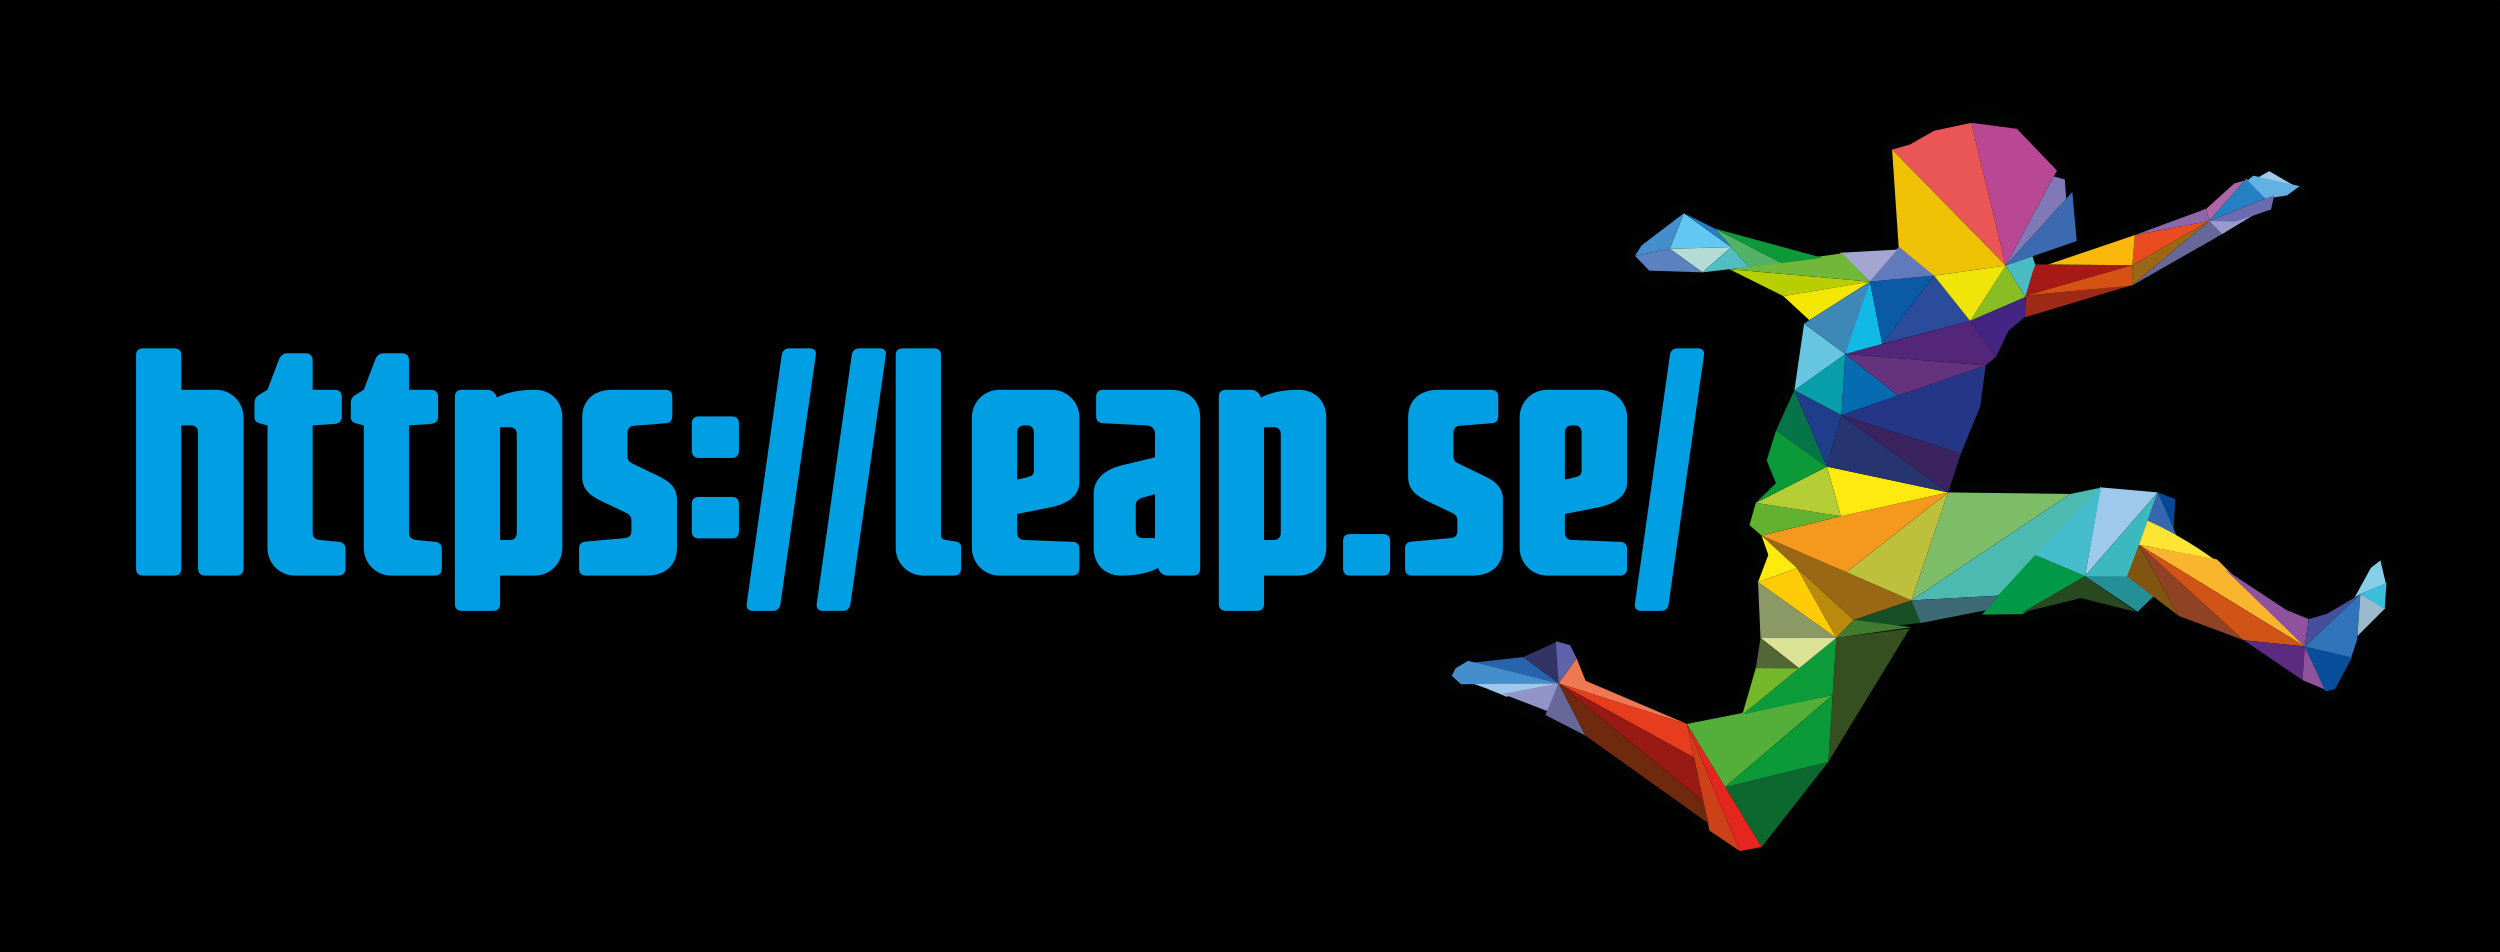 <?xml version="1.0" encoding="UTF-8" standalone="no"?>
<!-- Created with Inkscape (http://www.inkscape.org/) -->

<svg
   xmlns:dc="http://purl.org/dc/elements/1.1/"
   xmlns:cc="http://creativecommons.org/ns#"
   xmlns:rdf="http://www.w3.org/1999/02/22-rdf-syntax-ns#"
   xmlns:svg="http://www.w3.org/2000/svg"
   xmlns="http://www.w3.org/2000/svg"
   xmlns:inkscape="http://www.inkscape.org/namespaces/inkscape"
   version="1.1"
   width="297.64"
   height="113.39"
   viewBox="0 0 297.64 113.39"
   id="Capa_1"
   xml:space="preserve"><defs
     id="defs168" /><rect
     width="297.638"
     height="113.387"
     x="0.001"
     y="0.001"
     id="rect3" /><g
     id="g5"><g
       transform="translate(20,20)"
       id="layer4_11_"><g
         id="path4046_11_"><path
           d="m 188.172,82.641 c -0.393,0 -0.824,-0.055 -1.311,-0.172 -0.926,-0.219 -1.623,-0.588 -2.561,-1.365 -0.357,-0.295 -0.855,-0.693 -1.094,-0.879 -0.459,-0.355 -1.17,-1.24 -1.479,-1.658 -0.701,-0.951 -1.203,-1.363 -2.432,-2.004 -0.305,-0.156 -0.77,-0.441 -1.098,-0.811 -0.471,-0.09 -0.883,-0.34 -1.061,-0.461 -0.211,-0.145 -0.363,-0.232 -0.4,-0.252 0.01,0.006 0.074,0.035 0.172,0.061 -0.402,-0.125 -1.227,-0.658 -4.043,-2.924 -0.691,-0.555 -1.475,-1.184 -1.744,-1.393 -0.262,-0.207 -0.646,-0.523 -0.84,-0.703 -0.32,-0.303 -2.758,-1.951 -3.717,-2.463 -0.438,-0.229 -0.967,-0.559 -1.305,-0.92 -0.326,-0.061 -0.65,-0.186 -0.867,-0.299 -0.102,-0.051 -0.561,-0.215 -1.035,-0.336 -0.623,-0.16 -1.762,-0.613 -2.498,-0.959 -0.771,-0.361 -1.988,-0.936 -2.701,-1.271 -0.721,-0.34 -1.344,-0.574 -1.498,-0.613 -0.365,-0.072 -0.863,-0.24 -1.186,-0.402 0,0 -0.045,-0.021 -0.186,-0.021 -0.088,0 -0.195,0.01 -0.318,0.023 -0.234,0.029 -0.43,0.051 -0.621,0.051 -0.809,0 -1.25,-0.404 -1.717,-0.84 -0.461,-0.422 -1.006,-1.068 -1.006,-1.734 0,-0.711 0.617,-1.385 0.879,-1.643 0.537,-0.52 1.014,-0.82 1.855,-0.82 0.047,0 0.094,0 0.145,0.002 h 0.051 c 0.072,0 0.139,-0.004 0.188,-0.01 0.293,-0.166 0.625,-0.242 0.932,-0.205 0.215,-0.002 0.801,-0.029 1.545,-0.084 0.893,-0.061 2.078,-0.143 2.641,-0.174 0.643,-0.041 0.791,-0.068 2.197,-0.805 0.838,-0.441 2.102,-1.016 2.895,-1.18 0.385,-0.078 0.705,-0.139 1.018,-0.139 0.521,0 0.881,0.17 1.232,0.359 1.021,0.551 1.289,1.309 1.848,3.119 0.191,0.631 0.354,1.078 0.521,1.445 0.391,0.295 1.709,1.008 2.648,1.311 0.984,0.312 3.363,1.246 4.314,1.689 0.111,0.049 0.719,0.283 1.451,0.549 0.715,0.258 1.768,0.684 2.342,0.949 l 0.676,0.307 1.311,-0.199 c 0.875,-0.135 2,-0.336 2.459,-0.439 0.502,-0.113 1.221,-0.244 1.68,-0.305 l 0.152,-0.691 c 0.215,-0.959 0.91,-3.461 1.439,-4.432 0.029,-0.178 0.068,-0.578 0.07,-1.082 0.014,-1.322 0.16,-1.85 0.334,-2.145 0.037,-0.16 0.094,-0.512 0.121,-0.951 0.045,-0.762 0.135,-1.24 0.229,-1.551 -0.109,-0.305 -0.17,-0.613 -0.197,-0.777 -0.053,-0.322 -0.162,-0.984 -0.244,-1.471 -0.342,-2.059 -0.436,-2.613 0.211,-3.484 0.041,-0.057 0.076,-0.119 0.096,-0.164 0.039,-0.32 0.168,-0.666 0.295,-0.916 -0.562,-0.545 -0.596,-1.1 -0.527,-1.781 -0.543,-0.189 -1.047,-0.42 -1.367,-0.895 -0.447,-0.67 -0.262,-1.426 -0.16,-1.828 0.105,-0.43 0.342,-1.084 0.586,-1.502 0.062,-0.105 0.111,-0.209 0.137,-0.27 0.07,-0.564 0.473,-1.039 0.957,-1.346 0.102,-0.502 0.508,-0.856 0.928,-1.223 l 0.111,-0.095 -0.057,-0.181 c -0.217,-0.717 -0.346,-1.169 -0.387,-1.514 -0.018,-0.158 -0.018,-0.303 -0.004,-0.432 -0.385,-0.706 -0.062,-1.558 0.217,-2.146 0.193,-0.405 0.348,-0.822 0.373,-0.92 l 0.023,-0.106 0.451,-1.056 c 0.004,-0.362 0.092,-0.802 0.234,-1.347 0.301,-1.164 0.557,-1.579 0.699,-1.753 0.102,-0.643 0.645,-1.248 1.219,-1.63 -0.049,-0.433 -0.049,-1.116 0.08,-2.245 0.141,-1.274 0.381,-2.555 0.641,-3.419 0.217,-0.715 0.348,-1.234 0.381,-1.389 0.02,-0.3 0.098,-0.751 0.117,-0.864 0.018,-0.289 -0.174,-1.095 -0.348,-1.548 -0.809,-0.216 -1.973,-0.78 -2.303,-0.989 -0.225,-0.142 -0.885,-0.507 -1.473,-0.801 -0.551,-0.277 -1.355,-0.726 -1.752,-0.998 -0.984,-0.675 -1.688,-0.907 -2.793,-0.922 -0.055,-0.002 -0.109,-0.002 -0.162,-0.002 -0.598,0 -0.861,0.051 -0.934,0.066 -0.76,0.388 -2.105,0.703 -3.047,0.703 -0.605,0 -1.512,-0.222 -2.1,-0.441 -0.252,-0.098 -0.441,-0.162 -0.578,-0.202 -0.348,0.464 -0.871,0.751 -1.424,0.751 -0.283,0 -0.557,-0.077 -0.795,-0.226 -0.283,-0.173 -0.537,-0.505 -0.758,-0.981 -0.883,-0.263 -1.691,-1.238 -1.691,-2.168 0,-0.96 0.959,-2.744 2.049,-2.973 0.168,-0.033 0.418,-0.089 0.598,-0.127 0.242,-0.15 0.906,-0.746 1.496,-1.518 0.6,-0.788 1.553,-1.83 2.885,-1.83 0.557,0 1.115,0.183 1.66,0.557 0.172,0.116 0.305,0.199 0.379,0.239 0.225,0.09 0.52,0.27 1.064,0.628 0.311,0.207 1.295,0.631 2.398,0.986 1.898,0.612 2.191,0.685 3.963,0.98 1.816,0.306 3.398,0.781 4.582,1.377 l 0.547,0.272 0.414,-0.164 c 0.977,-0.389 2.09,-0.617 3.219,-0.654 0.035,-0.001 0.07,-0.004 0.109,-0.004 0.018,0 1.951,0.097 2.906,0.586 0.119,0.02 0.387,0.046 0.734,0.046 0.166,0 0.342,0 0.475,-0.004 0.016,-0.022 0.033,-0.047 0.047,-0.064 0.148,-0.202 0.457,-0.617 0.561,-0.743 0.092,-0.112 0.266,-0.273 0.529,-0.37 -0.107,-0.356 -0.16,-1.014 -0.174,-2.471 -0.006,-1.061 -0.057,-1.914 -0.088,-2.125 -0.201,-0.8 0.225,-1.954 0.609,-2.459 0.018,-0.025 0.041,-0.051 0.057,-0.073 -0.258,-0.583 -0.494,-1.181 -0.164,-1.772 -0.354,-0.326 -0.461,-0.761 -0.424,-1.108 0.039,-0.392 0.27,-0.82 0.764,-1.083 0.035,-0.142 0.088,-0.26 0.148,-0.358 0.236,-0.39 0.656,-0.622 1.129,-0.622 0.258,0 0.525,0.064 0.84,0.21 0.105,0.045 0.186,0.058 0.234,0.058 0.031,0 0.094,-0.007 0.131,-0.035 0.225,-0.178 0.414,-0.295 0.58,-0.376 0.395,-0.691 1.195,-1.407 2.07,-1.407 0.135,0 0.262,0.016 0.387,0.048 0.025,-0.013 0.051,-0.028 0.078,-0.044 0.619,-0.362 1.16,-0.52 1.623,-0.469 0.428,-0.295 0.895,-0.573 1.469,-0.573 0.26,0 0.492,0.06 0.705,0.147 0.705,-0.566 2.045,-0.87 2.652,-0.87 0.322,0 0.594,0.061 0.826,0.187 0.271,0.144 0.467,0.319 0.6,0.504 l 0.182,-0.142 1.648,0.869 c 0.199,-0.138 0.465,-0.264 0.799,-0.264 0.246,0 1.068,0.087 1.326,1.199 0.059,0.255 0.102,0.59 0.162,1.113 l 0.004,0.067 c 1.02,0.258 1.416,0.839 1.564,1.298 0.406,0.215 0.617,0.483 0.723,0.729 0.039,-0.003 0.076,-0.003 0.111,-0.003 0.273,0 0.547,0.073 0.834,0.228 0.605,0.323 0.816,0.776 0.883,1.098 0.033,0.163 0.037,0.319 0.021,0.467 0.285,0.258 0.525,0.706 0.635,1.46 0.016,0.106 0.035,0.232 0.047,0.37 0.098,0.061 0.193,0.136 0.293,0.234 0.719,0.723 0.574,2.304 0.27,3.184 0.434,0.438 0.693,0.924 0.631,1.718 -0.021,0.253 -0.051,0.715 -0.061,1.004 -0.018,0.532 -0.166,0.987 -0.42,1.35 0.471,-0.204 0.891,-0.423 1.221,-0.641 1.041,-0.695 3.195,-1.364 4.785,-1.668 1.258,-0.24 4.996,-1.513 6.666,-2.27 0.332,-0.15 0.926,-0.413 1.32,-0.58 0.33,-0.138 1.02,-0.729 2.051,-1.753 1.52,-1.506 2.125,-2.038 2.936,-2.045 0.09,-0.005 0.396,-0.069 0.656,-0.159 0.242,-0.089 0.764,-0.265 1.053,-0.329 0.053,-0.02 0.172,-0.075 0.246,-0.123 0.293,-0.191 0.811,-0.418 1.299,-0.418 0.771,0 1.797,0.579 2.295,0.999 0.102,0.07 0.449,0.254 0.842,0.41 1.34,0.53 1.529,1.012 1.605,1.219 0.18,0.468 0.084,1.004 -0.266,1.514 -0.148,0.219 -0.521,0.679 -1.074,0.824 -0.154,0.14 -0.531,0.463 -1.129,0.463 -0.236,0 -0.459,-0.051 -0.67,-0.116 -0.131,1.104 -0.986,1.92 -2.252,2.115 -0.275,0.042 -0.742,0.117 -1.039,0.163 -0.078,0.012 -0.199,0.11 -0.361,0.289 -0.506,0.566 -2.389,1.944 -3.414,2 -0.012,10e-4 -0.025,0.009 -0.031,0.012 -1.143,0.573 -1.633,0.861 -2.609,1.543 -3.041,2.125 -4.455,2.95 -7.547,4.427 -3.475,1.659 -4.029,1.881 -5.906,2.051 -0.479,0.044 -1.734,0.275 -2.84,0.554 l -1.809,0.455 -2.148,1.111 c -0.184,0.132 -0.354,0.254 -0.514,0.366 -1.23,0.882 -1.457,1.078 -1.551,1.585 l -0.037,0.189 -0.092,0.168 c -0.623,1.116 -1.07,2.054 -1.375,3.271 -0.092,0.373 -0.268,0.81 -0.438,1.237 -0.117,0.292 -0.295,0.733 -0.322,0.891 -0.043,0.511 -0.178,1.257 -0.379,1.701 -0.098,0.219 -0.184,0.442 -0.256,0.674 l -0.012,0.035 c -0.168,0.473 -0.303,0.736 -0.41,0.949 -0.057,0.104 -0.098,0.189 -0.145,0.29 -0.039,0.099 -0.078,0.22 -0.119,0.341 -0.055,0.166 -0.107,0.33 -0.184,0.48 -0.148,0.291 -0.324,0.717 -0.85,2.066 -0.277,0.717 -0.748,1.693 -1.074,2.218 -0.221,0.363 -0.391,0.721 -0.436,0.841 -0.062,0.307 -0.211,0.743 -0.328,1.031 -0.021,0.058 -0.049,0.146 -0.082,0.252 l 1.164,-0.044 c 1.434,-0.054 3.383,-0.16 4.35,-0.239 0.889,-0.07 2.822,-0.126 4.594,-0.126 0.203,0 0.406,0.003 0.602,0.003 0.596,0.005 1.084,0.008 1.496,0.008 1.613,0 1.713,-0.045 2.15,-0.232 0.504,-0.217 1.074,-0.419 1.834,-0.419 0.545,0 1.127,0.104 1.832,0.252 0.674,0.143 1.785,0.212 3.494,0.218 2.875,0.01 3.836,0.072 4.885,1.317 0.73,0.869 1.146,3.176 0.771,4.258 -0.016,0.037 -0.027,0.076 -0.039,0.105 0.021,0.016 0.047,0.023 0.07,0.037 1.27,0.682 4.371,2.773 5.727,3.861 0.688,0.551 1.354,1.07 1.537,1.207 0.23,0.168 0.793,0.596 1.262,0.955 1.969,1.514 4.904,3.297 5.561,3.518 0.178,0.061 0.504,0.172 0.588,0.178 0.049,-0.006 0.27,-0.074 0.375,-0.107 0.906,-0.291 1.535,-0.602 2.697,-1.338 1.492,-0.947 1.498,-0.98 1.625,-1.5 0.205,-0.854 0.5,-1.379 1.135,-2.008 0.188,-0.182 0.334,-0.365 0.393,-0.457 0.197,-0.602 0.742,-1.035 0.861,-1.123 0.316,-0.234 0.674,-0.453 1.166,-0.453 0.336,0 0.605,0.104 0.803,0.197 0.705,0.32 1.059,0.875 1.074,1.697 0.002,0.141 0.035,0.328 0.051,0.391 0.182,0.479 0.137,1.053 0.037,1.416 -0.004,0.055 0.002,0.219 0.078,0.467 0.127,0.414 0.266,1.045 0.266,1.443 0.004,1.166 -0.779,2.434 -2.268,3.66 -0.58,0.484 -1.037,0.938 -1.146,1.07 -0.16,0.25 -0.396,0.564 -0.566,0.758 -0.16,0.254 -0.436,1.119 -0.447,1.395 -0.006,1.721 -1.484,4.506 -3.045,5.098 -0.395,0.152 -0.775,0.223 -1.168,0.223 -1.264,0 -2.443,-0.768 -3.939,-2.006 -0.748,-0.621 -2.127,-1.637 -3.01,-2.221 -1.867,-1.234 -6.027,-3.303 -7.945,-3.951 -1.881,-0.641 -3.18,-1.262 -4.795,-2.289 -0.242,-0.156 -0.459,-0.283 -0.637,-0.385 -0.068,0.068 -0.143,0.145 -0.225,0.234 -0.584,0.637 -1.047,1.141 -1.854,1.141 -0.186,0 -0.354,-0.029 -0.49,-0.059 -0.357,-0.07 -0.801,-0.25 -1.143,-0.453 -0.242,0.037 -0.48,0.037 -0.68,0.037 -0.061,0 -1.479,0 -2.186,-0.277 -0.127,-0.051 -0.674,-0.211 -1.242,-0.355 -0.254,-0.061 -0.568,-0.137 -0.734,-0.137 -0.041,0 -0.086,0.004 -0.193,0.035 -0.414,0.125 -1.094,0.217 -1.607,0.219 -0.264,0 -0.758,0.084 -0.996,0.168 -0.389,0.135 -0.959,0.297 -1.305,0.344 -0.146,0.018 -0.676,0.121 -1.209,0.25 -0.732,0.172 -2.252,0.277 -5.076,0.34 -4.826,0.111 -6.947,0.246 -7.818,0.492 -1.229,0.348 -1.242,0.373 -1.398,0.689 -0.246,0.477 -0.85,1.398 -1.291,2.01 -0.424,0.592 -1.295,2.133 -1.898,3.369 -0.586,1.197 -1.428,2.791 -1.824,3.387 -0.566,0.852 -2.551,4.057 -2.869,4.633 -0.377,0.688 -2.988,4.289 -3.959,5.5 -0.512,0.637 -1.143,1.424 -1.396,1.748 -0.279,0.348 -0.873,1.033 -1.361,1.557 -0.449,0.488 -0.957,1.125 -1.129,1.391 -0.184,0.283 -0.52,0.775 -0.688,0.979 -0.064,0.08 -0.363,0.488 -0.678,0.951 -0.537,0.778 -1.443,1.815 -3.101,1.815 z m -8.162,-8.416 c 0.08,0.064 0.217,0.164 0.379,0.246 1.535,0.801 2.322,1.457 3.236,2.693 0.443,0.598 0.904,1.094 1.023,1.191 0.258,0.201 0.775,0.619 1.154,0.932 0.734,0.605 1.104,0.77 1.602,0.885 0.309,0.074 0.557,0.109 0.768,0.109 0.346,0 0.65,-0.059 1.156,-0.797 0.236,-0.342 0.646,-0.922 0.809,-1.119 0.053,-0.062 0.281,-0.381 0.529,-0.758 0.295,-0.457 0.93,-1.227 1.371,-1.701 0.434,-0.475 1.006,-1.125 1.246,-1.43 0.26,-0.322 0.891,-1.113 1.406,-1.752 0.975,-1.219 3.471,-4.689 3.73,-5.16 0.352,-0.639 2.352,-3.871 2.971,-4.803 0.258,-0.387 1.008,-1.764 1.67,-3.117 0.672,-1.379 1.598,-3.01 2.104,-3.713 0.467,-0.646 0.955,-1.418 1.1,-1.705 0.588,-1.146 1.25,-1.426 2.859,-1.883 1.125,-0.318 3.17,-0.461 8.406,-0.582 2.512,-0.059 4.055,-0.148 4.586,-0.275 0.477,-0.113 1.145,-0.258 1.447,-0.297 0.104,-0.014 0.494,-0.109 0.834,-0.229 0.484,-0.172 1.244,-0.299 1.768,-0.301 0.307,-0.002 0.764,-0.064 0.936,-0.117 0.729,-0.221 1.324,-0.145 2.182,0.074 0.527,0.131 1.213,0.322 1.514,0.438 0.162,0.049 0.771,0.121 1.34,0.121 0.104,0 0.176,-0.002 0.232,-0.004 0.162,-0.076 0.346,-0.115 0.535,-0.115 0.438,0 0.836,0.217 1.09,0.396 0.055,0.037 0.17,0.096 0.275,0.137 0.107,-0.113 0.232,-0.25 0.291,-0.316 1.023,-1.115 1.445,-1.207 1.822,-1.207 0.25,0 0.539,0 2.051,0.963 1.457,0.93 2.578,1.463 4.285,2.041 2.096,0.711 6.457,2.881 8.486,4.223 0.957,0.629 2.398,1.693 3.213,2.369 1.223,1.014 1.977,1.465 2.436,1.465 0.102,0 0.205,-0.02 0.328,-0.068 0.471,-0.223 1.523,-1.967 1.527,-2.904 0.004,-0.771 0.512,-2.363 1.029,-2.936 0.078,-0.09 0.262,-0.33 0.371,-0.498 0.34,-0.533 1.484,-1.488 1.615,-1.598 1.115,-0.922 1.41,-1.598 1.41,-1.828 -0.006,-0.09 -0.066,-0.449 -0.164,-0.768 -0.125,-0.422 -0.246,-1.016 -0.143,-1.578 -0.135,0.156 -0.271,0.305 -0.402,0.432 -0.322,0.32 -0.402,0.459 -0.504,0.881 -0.338,1.418 -0.906,1.834 -2.652,2.941 -1.324,0.844 -2.145,1.246 -3.246,1.596 -0.418,0.133 -0.721,0.219 -1.096,0.219 -0.445,0 -0.836,-0.131 -1.334,-0.301 -1.121,-0.377 -4.424,-2.484 -6.248,-3.885 -0.445,-0.344 -1,-0.764 -1.217,-0.92 -0.268,-0.195 -1.035,-0.801 -1.621,-1.271 -1.225,-0.984 -4.23,-3.01 -5.363,-3.617 -1.326,-0.713 -1.652,-1.551 -1.15,-2.996 0.094,-0.385 -0.129,-1.645 -0.35,-1.979 -0.311,-0.369 -0.414,-0.459 -3.084,-0.469 -1.9,-0.004 -3.125,-0.086 -3.971,-0.268 -0.664,-0.143 -1.051,-0.199 -1.344,-0.199 -0.285,0 -0.506,0.053 -0.902,0.229 -0.846,0.361 -1.277,0.42 -3.082,0.42 -0.414,0 -0.912,-0.002 -1.516,-0.006 -1.809,-0.014 -4.064,0.041 -4.984,0.115 -0.992,0.082 -2.992,0.193 -4.451,0.248 l -4.043,0.152 0.305,-2.119 c 0.062,-0.418 0.215,-1.084 0.383,-1.494 0.096,-0.234 0.182,-0.529 0.197,-0.609 0.1,-0.538 0.633,-1.433 0.74,-1.604 0.25,-0.404 0.662,-1.266 0.887,-1.841 0.561,-1.441 0.744,-1.88 0.934,-2.259 0.018,-0.046 0.035,-0.104 0.053,-0.166 0.053,-0.148 0.111,-0.338 0.191,-0.525 0.08,-0.187 0.15,-0.326 0.217,-0.451 0.088,-0.176 0.168,-0.329 0.277,-0.641 0.102,-0.31 0.219,-0.613 0.35,-0.907 0.039,-0.104 0.146,-0.532 0.176,-0.934 0.035,-0.441 0.244,-0.964 0.486,-1.567 0.133,-0.333 0.285,-0.713 0.338,-0.931 0.352,-1.404 0.861,-2.501 1.514,-3.69 0.316,-1.342 1.18,-1.96 2.457,-2.868 0.18,-0.128 0.369,-0.267 0.574,-0.413 l 0.074,-0.052 2.545,-1.317 2.072,-0.521 c 1.139,-0.285 2.547,-0.558 3.207,-0.618 1.434,-0.131 1.662,-0.187 5.102,-1.829 2.951,-1.407 4.299,-2.198 7.211,-4.231 1.07,-0.745 1.666,-1.099 2.908,-1.727 0.207,-0.102 0.553,-0.222 0.895,-0.246 0.379,-0.139 1.502,-0.84 1.848,-1.224 0.346,-0.384 0.9,-0.911 1.754,-1.046 0.295,-0.047 0.764,-0.117 1.041,-0.163 0.154,-0.022 0.234,-0.061 0.27,-0.08 0,-0.591 0.109,-1.267 0.922,-1.799 0.193,-0.129 0.424,-0.258 0.703,-0.323 -0.041,-0.03 -0.074,-0.059 -0.109,-0.088 -0.211,-0.184 -0.564,-0.356 -0.758,-0.424 -0.012,0.004 -0.02,0.008 -0.029,0.012 -0.262,0.171 -0.68,0.382 -1.023,0.449 -0.076,0.021 -0.406,0.119 -0.762,0.247 -0.346,0.124 -0.85,0.256 -1.248,0.294 -0.338,0.231 -1.188,1.074 -1.482,1.37 -1.352,1.341 -2.133,1.97 -2.791,2.249 -0.383,0.162 -0.951,0.409 -1.268,0.555 -1.859,0.842 -5.76,2.162 -7.199,2.438 -1.686,0.32 -3.346,0.931 -3.918,1.312 -1.84,1.227 -5.465,2.296 -7.621,2.237 -0.691,-0.018 -1.736,-0.048 -2.219,-0.866 -0.193,-0.327 -0.344,-0.869 0.035,-1.596 0.238,-0.464 0.736,-1.428 1.965,-1.428 0.107,0 0.223,0.007 0.348,0.024 0.02,0.003 0.029,0.003 0.029,0.003 0.01,0 0.084,-0.016 0.311,-0.162 1.109,-0.714 1.59,-0.966 2.605,-0.966 0.031,0 0.057,0 0.078,-0.003 V 7.731 c 0.012,-0.305 0.037,-0.734 0.059,-1.026 -0.008,-0.01 -0.02,-0.02 -0.031,-0.029 l -1.104,-1.012 0.625,-1.312 c 0.014,-0.028 0.027,-0.066 0.039,-0.107 -0.635,-0.15 -1.084,-0.734 -1.084,-1.479 0,-0.061 0.004,-0.125 0.016,-0.188 -0.219,-0.106 -0.363,-0.255 -0.447,-0.362 -0.305,-0.388 -0.299,-0.815 -0.26,-1.092 -0.033,-0.082 -0.057,-0.164 -0.07,-0.253 -0.029,-0.157 -0.027,-0.321 0.002,-0.481 -0.281,-0.156 -0.486,-0.373 -0.607,-0.506 -0.189,-0.204 -0.33,-0.383 -0.434,-0.54 -0.459,-0.211 -0.801,-0.597 -0.936,-1.038 -0.025,-0.003 -0.051,-0.008 -0.078,-0.013 l -1.43,-0.232 -0.166,-1.488 -1.383,-0.729 c -0.402,0.262 -0.83,0.396 -1.25,0.396 -0.648,0 -1.227,-0.321 -1.598,-0.871 -0.025,0.05 -0.051,0.101 -0.08,0.148 -0.26,0.414 -0.676,0.649 -1.143,0.649 -0.467,0 -0.818,-0.228 -1.17,-0.491 -0.037,0.023 -0.08,0.054 -0.133,0.089 -0.457,0.317 -0.99,0.466 -1.463,0.397 -0.057,0.025 -0.145,0.063 -0.27,0.14 -0.408,0.237 -0.811,0.454 -1.279,0.454 -0.092,0 -0.199,-0.008 -0.316,-0.031 -0.037,0.037 -0.066,0.081 -0.092,0.129 -0.203,0.377 -0.537,0.815 -1.037,0.956 -0.033,0.022 -0.078,0.052 -0.125,0.091 -0.447,0.352 -0.998,0.54 -1.59,0.54 -0.055,0 -0.113,-0.002 -0.17,-0.005 -0.025,0.027 -0.055,0.057 -0.08,0.083 -0.004,0.091 -0.014,0.185 -0.029,0.286 0.271,0.49 0.16,0.911 0.053,1.137 -0.012,0.025 -0.027,0.054 -0.043,0.084 0.17,0.401 0.453,1.231 0.01,1.918 -0.131,0.2 -0.311,0.359 -0.516,0.469 -0.055,0.131 -0.1,0.295 -0.109,0.391 0.117,0.6 0.137,2.116 0.141,2.591 0.008,0.91 0.041,1.502 0.066,1.739 0.109,0.261 0.166,0.582 0.17,0.963 0.006,0.007 0.014,0.014 0.02,0.021 0.234,0.215 0.934,0.867 0.6,1.723 -0.186,0.479 -0.654,0.791 -1.191,0.791 -0.283,0 -0.6,-0.085 -1.016,-0.269 -0.004,0.008 -0.014,0.018 -0.02,0.027 -0.723,0.987 -1.188,1.034 -2.428,1.034 -1.139,0 -1.615,-0.17 -1.859,-0.33 -0.346,-0.111 -1.348,-0.295 -1.781,-0.295 h -0.027 c -0.863,0.028 -1.701,0.194 -2.428,0.484 l -1.398,0.559 -1.494,-0.751 c -0.977,-0.489 -2.33,-0.89 -3.912,-1.154 -1.889,-0.317 -2.291,-0.417 -4.297,-1.062 -1.031,-0.33 -2.352,-0.85 -2.979,-1.261 -0.311,-0.207 -0.529,-0.342 -0.629,-0.396 -0.203,-0.081 -0.451,-0.231 -0.838,-0.493 -0.139,-0.094 -0.264,-0.149 -0.334,-0.149 -0.033,0 -0.338,0.024 -1.01,0.906 -0.166,0.216 -1.646,2.118 -2.777,2.372 -0.123,0.025 -0.311,0.068 -0.482,0.104 -0.123,0.149 -0.273,0.409 -0.352,0.604 0.398,0.055 0.734,0.235 1,0.544 0.262,-0.166 0.578,-0.254 0.936,-0.254 0.424,0 0.912,0.12 1.738,0.432 0.473,0.179 1.061,0.29 1.258,0.29 0.613,-0.001 1.625,-0.253 1.992,-0.452 0.256,-0.137 0.736,-0.317 1.996,-0.317 0.066,0 0.133,0 0.197,0.002 1.576,0.023 2.725,0.396 4.092,1.337 0.24,0.163 0.902,0.545 1.479,0.833 0.541,0.273 1.311,0.688 1.668,0.915 0.322,0.201 1.125,0.534 1.525,0.671 0.346,-0.027 0.697,0.097 1.025,0.369 0.799,0.665 1.334,3.021 1.17,3.908 -0.049,0.266 -0.082,0.511 -0.088,0.583 -0.004,0.113 -0.02,0.429 -0.475,1.937 -0.449,1.48 -0.705,3.99 -0.645,4.656 0.16,0.286 0.375,0.797 0.148,1.359 -0.178,0.439 -0.549,0.737 -1.1,0.881 -0.076,0.037 -0.213,0.145 -0.297,0.233 -0.068,0.36 -0.25,0.688 -0.426,0.91 -0.123,0.25 -0.322,0.943 -0.412,1.393 l 0.195,0.203 -0.807,1.888 c -0.094,0.327 -0.283,0.795 -0.453,1.165 0.195,0.23 0.312,0.538 0.312,0.876 0,0.313 -0.109,0.619 -0.291,0.876 0.074,0.268 0.176,0.607 0.223,0.755 l 0.504,1.642 -1.076,0.936 c 0.059,0.225 0.059,0.455 -0.006,0.684 -0.164,0.584 -0.717,0.969 -1.355,0.941 -0.088,0.289 -0.234,0.572 -0.361,0.797 -0.086,0.141 -0.232,0.51 -0.314,0.801 0.039,0.016 0.082,0.031 0.127,0.045 l 1.658,0.551 -0.203,1.736 c -0.008,0.051 -0.014,0.098 -0.016,0.135 0.434,0.408 1.043,1.277 0.289,2.592 -0.021,0.041 -0.049,0.113 -0.061,0.152 -0.045,0.568 -0.426,1.119 -0.545,1.279 -0.006,0.01 -0.012,0.016 -0.016,0.023 0.004,0.271 0.131,1.041 0.236,1.674 0.082,0.484 0.189,1.154 0.244,1.479 0.025,0.141 0.061,0.273 0.084,0.338 0.318,0.48 0.326,1.074 0.025,1.57 -0.033,0.156 -0.086,0.51 -0.113,0.941 -0.068,1.129 -0.24,1.654 -0.379,1.912 -0.025,0.135 -0.062,0.475 -0.07,1.061 -0.016,1.643 -0.236,2.045 -0.395,2.248 -0.203,0.385 -0.836,2.25 -1.172,3.762 l -0.514,2.309 -1.58,0.197 c -0.375,0.051 -1.07,0.176 -1.521,0.279 -0.52,0.117 -1.672,0.322 -2.625,0.469 l -2.008,0.305 -1.318,-0.602 c -0.516,-0.236 -1.504,-0.635 -2.16,-0.875 -0.523,-0.188 -1.395,-0.512 -1.645,-0.631 -0.854,-0.396 -3.156,-1.299 -4.039,-1.58 -0.033,-0.012 -3.426,-1.23 -3.979,-2.369 -0.252,-0.516 -0.469,-1.096 -0.729,-1.939 -0.496,-1.619 -0.584,-1.668 -0.711,-1.736 -0.074,-0.043 -0.121,-0.061 -0.146,-0.074 -0.119,0.012 -0.396,0.068 -0.508,0.09 -0.365,0.076 -1.283,0.434 -2.273,0.957 -1.512,0.793 -2.018,1.002 -3.154,1.068 -0.553,0.033 -1.725,0.111 -2.611,0.174 -0.697,0.051 -1.326,0.084 -1.646,0.088 -0.303,0.145 -0.701,0.219 -1.186,0.219 -0.043,0 -0.08,0 -0.121,-0.002 -0.043,0 -0.086,0 -0.115,0 -0.021,0.018 -0.053,0.045 -0.102,0.088 0.006,0.008 0.01,0.012 0.018,0.018 0.055,0.053 0.15,0.139 0.225,0.203 0.074,-0.01 0.16,-0.016 0.217,-0.023 0.223,-0.029 0.422,-0.041 0.611,-0.041 0.473,0 0.883,0.09 1.246,0.271 0.129,0.064 0.428,0.164 0.576,0.191 0.613,0.117 1.994,0.771 2.057,0.799 0.711,0.336 1.924,0.908 2.695,1.268 0.766,0.359 1.707,0.717 2.074,0.809 0.504,0.129 1.193,0.35 1.533,0.525 0.059,0.029 0.158,0.062 0.211,0.072 0.521,0.021 1.035,0.309 1.336,0.746 0.102,0.082 0.35,0.25 0.656,0.418 0.967,0.514 3.656,2.287 4.223,2.82 0.104,0.098 0.418,0.363 0.682,0.568 0.275,0.217 1.068,0.85 1.766,1.412 1.344,1.078 2.943,2.279 3.344,2.545 0.195,0.08 0.432,0.225 0.777,0.455 0.039,0.029 0.082,0.051 0.117,0.07 0.619,-0.06 1.156,0.26 1.426,0.811 z m 8.207,-15.58 c -0.025,0.031 -0.049,0.061 -0.066,0.092 0.021,-0.036 0.042,-0.069 0.066,-0.092 z M 201.818,9.066 c 0.1,0.059 0.186,0.121 0.256,0.189 -0.092,-0.09 -0.181,-0.149 -0.256,-0.189 z"
           inkscape:connector-curvature="0"
           id="path9"
           style="fill:#010202" /></g></g><g
       transform="translate(20,20)"
       id="layer2_11_"><path
         d="m 180.834,66.188 2.684,12.701 3.615,2.434 -6.299,-15.135 z"
         inkscape:connector-curvature="0"
         id="path3292_11_"
         style="fill:#cc4117" /><path
         d="m 226.467,38.811 -18.906,12.666 4.379,-12.852 14.527,0.186 z"
         inkscape:connector-curvature="0"
         id="path3220_11_"
         style="fill:#7dbd67" /><path
         d="m 207.561,51.477 10.338,-0.561 12.223,-12.859 -3.654,0.754 -18.907,12.666 z"
         inkscape:connector-curvature="0"
         id="path3226_11_"
         style="fill:#4cbab1" /><path
         d="m 217.898,50.916 4.377,-4.842 5.961,2.518 -7.473,4.525 -4.795,0.053 1.93,-2.254 z"
         inkscape:connector-curvature="0"
         id="path3228_11_"
         style="fill:#009948" /><path
         d="m 207.561,51.477 -6.889,2.328 3.055,0.902 5.033,-0.553 -1.199,-2.677 z"
         inkscape:connector-curvature="0"
         id="path3230_11_"
         style="fill:#185025" /><path
         d="m 207.561,51.477 10.338,-0.561 -1.303,1.697 -7.916,1.562 -1.119,-2.698 z"
         inkscape:connector-curvature="0"
         id="path3234_11_"
         style="fill:#3d6875" /><path
         d="m 228.236,48.592 6.146,4.281 -6.646,-1.666 -7.049,1.727 7.549,-4.342 z"
         inkscape:connector-curvature="0"
         id="path3238_11_"
         style="fill:#284820" /><path
         d="m 228.236,48.592 1.809,-10.57 6.852,0.604 -8.661,9.966 z"
         inkscape:connector-curvature="0"
         id="path3240_11_"
         style="fill:#9ec9ed" /><path
         d="m 234.492,52.836 2.033,-1.951 -3.447,-2.484 -4.842,0.191 6.256,4.244 z"
         inkscape:connector-curvature="0"
         id="path3242_11_"
         style="fill:#248f96" /><path
         d="m 233.373,48.625 3.523,-10 -8.66,9.967 5.137,0.033 z"
         inkscape:connector-curvature="0"
         id="path3244_11_"
         style="fill:#3cb9be" /><path
         d="m 236.896,38.625 0,0 1.863,4.656 0.223,-3.855 -2.086,-0.801 z"
         inkscape:connector-curvature="0"
         id="path3246_11_"
         style="fill:#034896" /><path
         d="m 236.896,38.625 -1.211,3.354 3.461,1.838 -2.25,-5.192 z"
         inkscape:connector-curvature="0"
         id="path3248_11_"
         style="fill:#3566af" /><path
         d="m 235.686,41.979 c 2.867,1.324 5.52,2.871 7.945,4.641 l -8.971,-1.754 1.026,-2.887 z"
         inkscape:connector-curvature="0"
         id="path3250_11_"
         style="fill:#ffe533" /><path
         d="m 234.66,44.865 -1.434,3.76 6.186,4.715 -4.752,-8.475 z"
         inkscape:connector-curvature="0"
         id="path3252_11_"
         style="fill:#825412" /><path
         d="m 234.66,44.865 12.479,11.361 -7.727,-2.887 -4.752,-8.474 z"
         inkscape:connector-curvature="0"
         id="path3254_11_"
         style="fill:#904224" /><path
         d="M 234.66,44.865 254.402,56.97 243.945,46.6 234.66,44.865 z"
         inkscape:connector-curvature="0"
         id="path3256_11_"
         style="fill:#fab52e" /><path
         d="M 254.402,56.971 247.138,56.227 234.66,44.865 254.402,56.971 z"
         inkscape:connector-curvature="0"
         id="path3258_11_"
         style="fill:#cf5416" /><path
         d="m 247.139,56.227 6.986,4.746 0.277,-4.002 -7.263,-0.744 z"
         inkscape:connector-curvature="0"
         id="path3260_11_"
         style="fill:#5a2b81" /><path
         d="m 254.402,56.971 0.467,-3.258 -2.68,-1.1 -7.322,-4.836 9.535,9.194 -0.277,4.002 2.777,1.17 -2.5,-5.172"
         inkscape:connector-curvature="0"
         id="path3262_11_"
         style="fill:#8e539c" /><path
         d="m 256.846,62.305 1.146,-0.258 2.057,-3.826 -5.646,-1.25 0,0 2.443,5.334 z"
         inkscape:connector-curvature="0"
         id="path3264_11_"
         style="fill:#064e99" /><path
         d="m 254.402,56.971 0.467,-3.258 2.189,-0.643 3.957,-2.338 -6.613,6.239 z"
         inkscape:connector-curvature="0"
         id="path3266_11_"
         style="fill:#474e9c" /><path
         d="m 254.402,56.971 6.613,-6.238 -0.395,5.475 -0.699,2.039 -5.519,-1.276 z"
         inkscape:connector-curvature="0"
         id="path3268_11_"
         style="fill:#3174ba" /><path
         d="m 261.016,50.732 3.039,-1.254 -0.654,-2.764 -1.139,0.898 -1.922,3.5 0.676,-0.38 z"
         inkscape:connector-curvature="0"
         id="path3272_11_"
         style="fill:#84cee9" /><path
         d="m 264.037,52.43 -3.021,-1.697 -0.355,5 3.395,-3.396"
         inkscape:connector-curvature="0"
         id="path3274_11_"
         style="fill:#9bbacc" /><path
         d="m 200.672,53.805 -10.955,-10.045 17.844,7.717 -6.889,2.328 z"
         inkscape:connector-curvature="0"
         id="path3278_11_"
         style="fill:#9a6814" /><path
         d="m 207.561,51.477 4.379,-12.852 -12.133,9.498 7.754,3.354 z"
         inkscape:connector-curvature="0"
         id="path3280_11_"
         style="fill:#bcc03c" /><path
         d="m 199.807,48.123 12.133,-9.498 -12.77,2.832 -9.453,2.303 10.09,4.363 z"
         inkscape:connector-curvature="0"
         id="path3282_11_"
         style="fill:#f4991d" /><path
         d="m 198.625,55.943 -0.957,14.768 9.689,-15.881 -8.732,1.113"
         inkscape:connector-curvature="0"
         id="path3116_11_"
         style="fill:#354f21" /><path
         d="m 198.625,55.943 -4.666,-8.293 6.713,6.154"
         inkscape:connector-curvature="0"
         id="path3114_11_"
         style="fill:#b98a0e" /><path
         d="m 200.672,53.805 -2.047,2.139 8.936,-1.273 -6.889,-0.866"
         inkscape:connector-curvature="0"
         id="path3288_11_"
         style="fill:#407b30" /><path
         d="m 197.668,70.711 -12.275,2.988 4.34,7.141 7.935,-10.129 z"
         inkscape:connector-curvature="0"
         id="path3290_11_"
         style="fill:#0c682f" /><path
         d="m 180.834,66.188 8.898,14.652 -2.6,0.482 -6.298,-15.134 z"
         inkscape:connector-curvature="0"
         id="path3294_11_"
         style="fill:#e52620" /><path
         d="m 180.834,66.188 -15.268,-4.838 16.119,8.855 -0.851,-4.017"
         inkscape:connector-curvature="0"
         id="path3296_11_"
         style="fill:#e73d1f" /><path
         d="m 181.686,70.205 -16.119,-8.855 17.217,14.062 -1.098,-5.207 z"
         inkscape:connector-curvature="0"
         id="path3298_11_"
         style="fill:#991915" /><path
         d="m 165.566,61.35 -0.201,-4.949 -4.035,1.828 4.236,3.121 z"
         inkscape:connector-curvature="0"
         id="path3302_11_"
         style="fill:#333366" /><path
         d="m 165.566,61.35 -4.236,-3.121 -6.014,0.672 10.25,2.449 z"
         inkscape:connector-curvature="0"
         id="path3304_11_"
         style="fill:#2864ae" /><path
         d="m 155.131,61.311 10.436,0.039 -6.195,1.594 -2.578,-1.045"
         inkscape:connector-curvature="0"
         id="path3306_11_"
         style="fill:#9ec9ed" /><path
         d="m 165.566,61.35 -1.248,3.348 -5.426,-2.084"
         inkscape:connector-curvature="0"
         id="path3308_11_"
         style="fill:#9294c9" /><path
         d="m 165.566,61.35 3.193,6.229 -4.768,-2.451"
         inkscape:connector-curvature="0"
         id="path3310_11_"
         style="fill:#67679a" /><path
         d="m 182.783,75.412 -17.217,-14.062 3.193,6.229 14.697,10.486 -0.673,-2.653 z"
         inkscape:connector-curvature="0"
         id="path3314_11_"
         style="fill:#6f2a0d" /><path
         d="m 180.834,66.188 17.35,-3.426 -12.791,10.938 -4.559,-7.512 z"
         inkscape:connector-curvature="0"
         id="path3316_11_"
         style="fill:#53af3a" /><path
         d="m 198.184,62.762 -0.516,7.949 -12.275,2.988 12.791,-10.937 z"
         inkscape:connector-curvature="0"
         id="path3318_11_"
         style="fill:#0c9a39" /><path
         d="m 198.625,55.943 -11.199,9.145 10.758,-2.326 0.441,-6.819 z"
         inkscape:connector-curvature="0"
         id="path3320_11_"
         style="fill:#0d9a39" /><path
         d="m 198.625,55.943 -9.025,0.006 -0.297,-6.646 9.322,6.64 z"
         inkscape:connector-curvature="0"
         id="path3322_11_"
         style="fill:#8b9966" /><path
         d="m 189.6,55.949 4.59,3.617 4.436,-3.623 -9.026,0.006 z"
         inkscape:connector-curvature="0"
         id="path3324_11_"
         style="fill:#dae395" /><path
         d="m 189.6,55.949 -0.561,3.588 5.15,0.029"
         inkscape:connector-curvature="0"
         id="path3326_11_"
         style="fill:#526734" /><path
         d="m 189.039,59.537 -1.613,5.551 6.764,-5.521"
         inkscape:connector-curvature="0"
         id="path3328_11_"
         style="fill:#73b72b" /><path
         d="m 211.939,38.625 -14.434,-3.073 1.664,5.905 12.77,-2.832 z"
         inkscape:connector-curvature="0"
         id="path3330_11_"
         style="fill:#ffea0f" /><path
         d="m 211.939,38.625 -14.434,-3.073 1.725,-6.145 12.709,9.218 z"
         inkscape:connector-curvature="0"
         id="path3346_11_"
         style="fill:#263570" /><path
         d="m 211.939,38.625 1.514,-4.623 -14.223,-4.595 12.709,9.218 z"
         inkscape:connector-curvature="0"
         id="path3348_11_"
         style="fill:#3a235e" /><path
         d="m 213.453,34.002 -14.223,-4.595 17.188,-5.924 -0.666,4.939 -2.299,5.58 z"
         inkscape:connector-curvature="0"
         id="path3350_11_"
         style="fill:#263686" /><path
         d="m 189.035,39.875 10.135,1.582 -9.453,2.303 -1.432,-1.244 0.75,-2.641 z"
         inkscape:connector-curvature="0"
         id="path3362_11_"
         style="fill:#63b22f" /><path
         d="m 197.506,35.552 1.664,5.905 -10.135,-1.582 8.471,-4.323 z"
         inkscape:connector-curvature="0"
         id="path3364_11_"
         style="fill:#b5cd35" /><path
         d="m 197.506,35.552 -8.471,4.323 2.398,-2.342 -1.098,-2.722 1.115,-3.569 6.056,4.31 z"
         inkscape:connector-curvature="0"
         id="path3366_11_"
         style="fill:#0c9a39" /><path
         d="m 197.506,35.552 -3.875,-9.084 -2.18,4.773 6.055,4.311 z"
         inkscape:connector-curvature="0"
         id="path3370_11_"
         style="fill:#057549" /><path
         d="m 199.23,29.408 -5.6,-2.939 3.875,9.084 1.725,-6.145"
         inkscape:connector-curvature="0"
         id="path3372_11_"
         style="fill:#1f3d8a" /><path
         d="m 199.23,29.408 0.465,-7.266 -6.064,4.326 5.599,2.94 z"
         inkscape:connector-curvature="0"
         id="path3374_11_"
         style="fill:#079da9" /><path
         d="m 199.23,29.408 6.729,-2.32 -6.264,-4.945 -0.465,7.265 z"
         inkscape:connector-curvature="0"
         id="path3376_11_"
         style="fill:#066bb0" /><path
         d="m 199.695,22.142 -4.906,-3.615 -1.158,7.941 6.064,-4.326"
         inkscape:connector-curvature="0"
         id="path3888_11_"
         style="fill:#66c5e1" /><path
         d="m 199.695,22.142 16.723,1.342 -10.459,3.604 -6.264,-4.946"
         inkscape:connector-curvature="0"
         id="path3378_11_"
         style="fill:#65327d" /><path
         d="m 217.658,22.465 -3.102,-4.253 -14.861,3.93 16.723,1.342 1.24,-1.019 z"
         inkscape:connector-curvature="0"
         id="path3382_11_"
         style="fill:#542679" /><path
         d="m 214.557,18.212 -4.307,-5.398 -6.162,8.135 10.469,-2.737 z"
         inkscape:connector-curvature="0"
         id="path3386_11_"
         style="fill:#2b4b9b" /><path
         d="m 204.088,20.949 -1.461,-7.419 -2.143,5.728 -0.789,2.885 4.393,-1.194 z"
         inkscape:connector-curvature="0"
         id="path3398_11_"
         style="fill:#11bae5" /><path
         d="m 202.627,13.53 1.461,7.419 6.162,-8.135 -7.623,0.716 z"
         inkscape:connector-curvature="0"
         id="path3400_11_"
         style="fill:#0a5aa6" /><path
         d="m 210.406,12.868 -4.357,-3.472 -3.422,4.134 7.623,-0.716"
         inkscape:connector-curvature="0"
         id="path3402_11_"
         style="fill:#607abb" /><path
         d="m 205.994,9.707 -6.967,0.387 3.6,3.437 3.316,-3.874"
         inkscape:connector-curvature="0"
         id="path3404_11_"
         style="fill:#a5a5d2" /><path
         d="m 202.627,13.53 -16.736,-1.479 6.416,3.198 10.32,-1.719 z"
         inkscape:connector-curvature="0"
         id="path3406_11_"
         style="fill:#b9ce00" /><path
         d="m 202.627,13.53 -10.32,1.719 3.111,2.877 7.209,-4.596 z"
         inkscape:connector-curvature="0"
         id="path3408_11_"
         style="fill:#f3e600" /><path
         d="m 202.627,13.53 -3.301,-3.372 -13.436,1.893 16.737,1.479 z"
         inkscape:connector-curvature="0"
         id="path3410_11_"
         style="fill:#71b73a" /><path
         d="m 196.941,10.696 -12.777,-3.478 7.957,4.113 4.82,-0.635 z"
         inkscape:connector-curvature="0"
         id="path3412_11_"
         style="fill:#0c9a39" /><path
         d="m 188.617,11.735 3.504,-0.403 -7.957,-4.113 4.064,4.562"
         inkscape:connector-curvature="0"
         id="path3414_11_"
         style="fill:#52b266" /><path
         d="m 178.789,9.618 7.336,-0.2 -5.658,-4.026 -1.678,4.226 z"
         inkscape:connector-curvature="0"
         id="path3416_11_"
         style="fill:#62c7f2" /><path
         d="m 178.789,9.618 3.891,2.806 3.445,-3.006"
         inkscape:connector-curvature="0"
         id="path3418_11_"
         style="fill:#b2dcd5" /><path
         d="m 182.68,12.423 5.549,-0.643 -2.104,-2.363 -3.445,3.006 z"
         inkscape:connector-curvature="0"
         id="path3420_11_"
         style="fill:#50bdc1" /><path
         d="m 184.164,7.218 -3.697,-1.827 5.658,4.026"
         inkscape:connector-curvature="0"
         id="path3422_11_"
         style="fill:#257fc3" /><path
         d="m 178.789,9.618 -4.129,0.847 0.775,-1.242 5.031,-3.831 -1.677,4.226 z"
         inkscape:connector-curvature="0"
         id="path3424_11_"
         style="fill:#448ecc" /><path
         d="m 178.789,9.618 -4.129,0.847 1.697,1.758 6.322,0.201 -3.89,-2.806 z"
         inkscape:connector-curvature="0"
         id="path3426_11_"
         style="fill:#5b81c1" /><path
         d="m 221.045,17.784 12.748,-3.835 -12.6,1.236 -0.148,2.599 z"
         inkscape:connector-curvature="0"
         id="path3444_11_"
         style="fill:#9c2a15" /><path
         d="m 233.834,13.988 9.16,-7.678 1.541,1.572 -10.701,6.106 z"
         inkscape:connector-curvature="0"
         id="path3446_11_"
         style="fill:#67679a" /><path
         d="m 222.18,11.482 11.689,0.094 -12.688,3.597"
         inkscape:connector-curvature="0"
         id="path3448_11_"
         style="fill:#a71916" /><path
         d="m 233.834,13.988 0.035,-2.412 9.125,-5.266 -9.16,7.678"
         inkscape:connector-curvature="0"
         id="path3450_11_"
         style="fill:#9a6814" /><path
         d="M 233.869,11.576 234.16,7.987 242.994,6.31"
         inkscape:connector-curvature="0"
         id="path3452_11_"
         style="fill:#e94c20" /><path
         d="m 234.16,7.987 -10.311,3.495 10.02,0.094"
         inkscape:connector-curvature="0"
         id="path3454_11_"
         style="fill:#fbb80b" /><path
         d="M 242.994,6.31 242.683,4.841 234.16,7.987"
         inkscape:connector-curvature="0"
         id="path3456_11_"
         style="fill:#8e67aa" /><path
         d="m 242.684,4.841 3.33,-3.014 1.244,-0.327 -4.264,4.81"
         inkscape:connector-curvature="0"
         id="path3491_11_"
         style="fill:#ad65a5" /><path
         d="m 242.994,6.31 5.346,-0.732 -3.805,2.305"
         inkscape:connector-curvature="0"
         id="path3458_11_"
         style="fill:#999acc" /><path
         d="m 242.994,6.31 4.465,-5.071 2.217,2.413 -6.682,2.658"
         inkscape:connector-curvature="0"
         id="path3460_11_"
         style="fill:#257fc3" /><path
         d="m 248.768,1.166 1.393,-0.789 3.08,1.8 -4.473,-1.011 z"
         inkscape:connector-curvature="0"
         id="path3462_11_"
         style="fill:#9ec9ed" /><path
         d="m 247.588,1.481 2.088,2.171 2.604,-0.385 1.512,-1.108 -5.521,-1.247"
         inkscape:connector-curvature="0"
         id="path3464_11_"
         style="fill:#61b1e3" /><path
         d="m 249.676,3.652 1.098,-0.436 -0.395,1.711 -4.227,1.459 -3.158,-0.076 6.682,-2.658 z"
         inkscape:connector-curvature="0"
         id="path3466_11_"
         style="fill:#6b6baf" /><path
         d="m 189.303,49.303 4.656,-1.652 -4.242,-3.891 0.811,2.305 -1.225,3.238 z"
         inkscape:connector-curvature="0"
         id="path3483_11_"
         style="fill:#ffea0f" /><path
         d="m 165.566,61.35 2.137,-2.984 1.076,2.686 12.055,5.137 -15.268,-4.839 z"
         inkscape:connector-curvature="0"
         id="path3485_11_"
         style="fill:#ef7850" /><path
         d="m 167.703,58.365 -0.762,-1.545 -1.715,-0.473 0.34,5.002 2.137,-2.984 z"
         inkscape:connector-curvature="0"
         id="path3487_11_"
         style="fill:#6063ab" /><path
         d="m 222.275,46.074 5.961,2.518 1.92,-10.646 -7.881,8.128 z"
         inkscape:connector-curvature="0"
         id="path3493_11_"
         style="fill:#44bccb" /><path
         d="m 261.016,50.732 3.113,-1.365 -0.221,3.174 -2.892,-1.809 z"
         inkscape:connector-curvature="0"
         id="path3495_11_"
         style="fill:#3cbddc" /><path
         d="m 189.303,49.303 4.656,-1.652 4.666,8.293 -9.322,-6.641 z"
         inkscape:connector-curvature="0"
         id="path3497_11_"
         style="fill:#ffcc07" /><path
         d="m 165.566,61.35 -10.803,-2.672 -1.469,0.885 -0.449,0.9 1.105,1.004 11.616,-0.117"
         inkscape:connector-curvature="0"
         id="path3499_11_"
         style="fill:#448ecc" /><path
         d="m 221.232,15.172 12.637,-3.597 -0.035,2.412 -12.602,1.185 z"
         inkscape:connector-curvature="0"
         id="path3501_11_"
         style="fill:#d65214" /><path
         d="m 218.795,11.615 8.449,-2.921 -0.521,-5.841 -7.928,8.762 z"
         inkscape:connector-curvature="0"
         id="path3146_11_"
         style="fill:#3c6ab1" /><path
         d="m 218.795,11.615 6.098,-11.307 -4.766,-4.968 -5.43,-0.721 4.098,16.996 z"
         inkscape:connector-curvature="0"
         id="path3148_11_"
         style="fill:#b84894" /><path
         d="m 218.795,11.615 -4.098,-16.995 -4.426,0.94 -2.875,1.647 -2.133,0.6 13.532,13.808 z"
         inkscape:connector-curvature="0"
         id="path3150_11_"
         style="fill:#ea5556" /><path
         d="m 218.795,11.615 -13.531,-13.808 0.785,11.589 4.201,3.418 8.545,-1.199 z"
         inkscape:connector-curvature="0"
         id="path3152_11_"
         style="fill:#efc105" /><path
         d="m 218.795,11.615 1.057,1.691 1.273,2.066 -6.568,2.84 4.238,-6.597 z"
         inkscape:connector-curvature="0"
         id="path3156_11_"
         style="fill:#89bd24" /><path
         d="m 214.557,18.212 3.102,4.253 1.461,-3.088 2.029,-1.712 -0.023,-2.293 -6.569,2.84 z"
         inkscape:connector-curvature="0"
         id="path3160_11_"
         style="fill:#432683" /><path
         d="m 202.627,13.53 -7.838,4.997 4.906,3.615 2.932,-8.612 z"
         inkscape:connector-curvature="0"
         id="path3396_11_"
         style="fill:#3d88b7" /><path
         d="m 218.795,11.615 7.197,-7.954 -0.16,-2.293 -1.314,-0.366 -5.723,10.613 z"
         inkscape:connector-curvature="0"
         id="path3162_11_"
         style="fill:#8078b7" /><path
         d="m 210.25,12.814 8.545,-1.199 -4.238,6.598 -4.307,-5.399 z"
         inkscape:connector-curvature="0"
         id="path3938_11_"
         style="fill:#f0e508" /><path
         d="m 218.795,11.615 3.188,-1.102 0.326,1.015 -0.289,0.786 -0.895,3.059 -2.33,-3.758 z"
         inkscape:connector-curvature="0"
         id="path3940_11_"
         style="fill:#49bcc3" /></g></g><g
     id="g120"><path
       d="m 21.586,46.407 h 4.129 c 1.808,0 3.281,1.475 3.281,3.281 V 67.68 c 0,0.553 -0.333,0.848 -0.847,0.848 h -3.725 c -0.517,0 -0.846,-0.295 -0.846,-0.848 V 51.495 c 0,-0.588 -0.334,-0.847 -0.811,-0.847 H 21.584 V 67.68 c 0,0.553 -0.295,0.848 -0.811,0.848 H 17.05 c -0.552,0 -0.849,-0.295 -0.849,-0.848 V 42.281 c 0,-0.518 0.297,-0.811 0.849,-0.811 h 3.723 c 0.516,0 0.811,0.293 0.811,0.811 v 4.126 z"
       inkscape:connector-curvature="0"
       id="path122"
       style="fill:#009fe3" /><path
       d="m 37.224,63.439 c 0,0.516 0.334,0.811 0.85,0.85 l 2.212,0.219 c 0.517,0.039 0.847,0.297 0.847,0.85 v 2.322 c 0,0.553 -0.33,0.848 -0.847,0.848 h -5.162 c -1.843,0 -3.281,-1.475 -3.281,-3.281 V 50.648 l -0.699,-0.186 c -0.553,-0.11 -0.849,-0.293 -0.849,-0.811 v -1.695 c 0,-0.517 0.296,-0.811 0.701,-1.032 l 0.847,-0.518 1.327,-3.499 c 0.186,-0.517 0.516,-0.85 1.071,-0.85 h 2.138 c 0.552,0 0.846,0.333 0.846,0.85 v 3.499 h 2.617 c 0.517,0 0.85,0.298 0.85,0.85 v 2.396 c 0,0.518 -0.333,0.775 -0.85,0.811 l -2.617,0.186 v 12.79 z"
       inkscape:connector-curvature="0"
       id="path124"
       style="fill:#009fe3" /><path
       d="m 48.693,63.439 c 0,0.516 0.333,0.811 0.849,0.85 l 2.213,0.219 c 0.516,0.039 0.846,0.297 0.846,0.85 v 2.322 c 0,0.553 -0.33,0.848 -0.846,0.848 h -5.163 c -1.843,0 -3.281,-1.475 -3.281,-3.281 V 50.648 l -0.698,-0.186 c -0.553,-0.11 -0.85,-0.293 -0.85,-0.811 v -1.695 c 0,-0.517 0.297,-0.811 0.702,-1.032 l 0.846,-0.518 1.327,-3.499 c 0.187,-0.517 0.516,-0.85 1.068,-0.85 h 2.141 c 0.552,0 0.847,0.333 0.847,0.85 v 3.499 h 2.618 c 0.516,0 0.849,0.298 0.849,0.85 v 2.396 c 0,0.518 -0.333,0.775 -0.849,0.811 l -2.618,0.186 v 12.79 z"
       inkscape:connector-curvature="0"
       id="path126"
       style="fill:#009fe3" /><path
       d="m 54.153,47.256 c 0,-0.552 0.297,-0.85 0.85,-0.85 h 2.947 c 0.627,0 1.033,0.37 1.219,0.923 0.921,-0.479 2.284,-0.923 4.496,-0.923 1.844,0 3.281,1.292 3.281,3.281 v 15.558 c 0,1.807 -1.474,3.281 -3.281,3.281 h -4.127 v 3.355 c 0,0.553 -0.297,0.846 -0.813,0.846 h -3.722 c -0.553,0 -0.85,-0.293 -0.85,-0.846 V 47.256 z m 5.385,3.612 v 13.421 h 1.176 c 0.518,0 0.814,-0.334 0.814,-0.85 V 51.717 c 0,-0.591 -0.333,-0.85 -0.814,-0.85 h -1.176 z"
       inkscape:connector-curvature="0"
       id="path128"
       style="fill:#009fe3" /><path
       d="m 75.174,61.965 c 0,-0.48 -0.22,-0.699 -0.663,-0.922 l -2.249,-1.068 c -1.621,-0.773 -2.946,-1.402 -2.946,-3.208 v -7.078 c 0,-1.989 1.325,-3.281 3.61,-3.281 h 6.267 c 0.553,0 0.848,0.298 0.848,0.85 v 2.285 c 0,0.552 -0.295,0.849 -0.848,0.849 l -3.649,0.295 c -0.481,0 -0.847,0.294 -0.847,0.847 v 2.803 c 0,0.405 0.183,0.664 0.664,0.883 l 2.212,1.071 c 1.692,0.774 3.022,1.399 3.022,3.206 v 5.752 c 0,1.99 -1.33,3.281 -3.65,3.281 h -7.153 c -0.552,0 -0.846,-0.295 -0.846,-0.848 v -2.398 c 0,-0.516 0.294,-0.773 0.846,-0.811 l 4.536,-0.404 c 0.516,-0.037 0.847,-0.258 0.847,-0.848 v -1.256 z"
       inkscape:connector-curvature="0"
       id="path130"
       style="fill:#009fe3" /><path
       d="m 87.162,49.578 c 0.517,0 0.813,0.297 0.813,0.812 v 3.281 c 0,0.553 -0.297,0.846 -0.813,0.846 h -3.944 c -0.552,0 -0.847,-0.293 -0.847,-0.846 V 50.39 c 0,-0.516 0.295,-0.812 0.847,-0.812 h 3.944 z m 0,9.586 c 0.517,0 0.813,0.295 0.813,0.811 v 3.281 c 0,0.553 -0.297,0.846 -0.813,0.846 h -3.944 c -0.552,0 -0.847,-0.293 -0.847,-0.846 v -3.281 c 0,-0.516 0.295,-0.811 0.847,-0.811 h 3.944 z"
       inkscape:connector-curvature="0"
       id="path132"
       style="fill:#009fe3" /><path
       d="m 96.384,41.47 c 0.516,0 0.849,0.293 0.737,0.811 l -4.202,29.602 c -0.075,0.553 -0.369,0.846 -0.922,0.846 h -2.396 c -0.479,0 -0.774,-0.293 -0.701,-0.846 l 4.165,-29.602 c 0.076,-0.518 0.406,-0.811 0.923,-0.811 h 2.396 z"
       inkscape:connector-curvature="0"
       id="path134"
       style="fill:#009fe3" /><path
       d="m 104.719,41.47 c 0.517,0 0.849,0.293 0.738,0.811 l -4.202,29.602 c -0.075,0.553 -0.369,0.846 -0.922,0.846 h -2.396 c -0.479,0 -0.774,-0.293 -0.702,-0.846 l 4.166,-29.602 c 0.075,-0.518 0.406,-0.811 0.922,-0.811 h 2.396 z"
       inkscape:connector-curvature="0"
       id="path136"
       style="fill:#009fe3" /><path
       d="m 112.024,63.625 c 0,0.404 0.184,0.625 0.588,0.664 l 1.145,0.182 c 0.405,0.037 0.663,0.295 0.663,0.664 v 2.545 c 0,0.553 -0.294,0.848 -0.849,0.848 h -3.65 c -1.805,0 -3.281,-1.475 -3.281,-3.281 V 42.281 c 0,-0.518 0.297,-0.811 0.85,-0.811 h 3.722 c 0.517,0 0.813,0.293 0.813,0.811 v 21.344 z"
       inkscape:connector-curvature="0"
       id="path138"
       style="fill:#009fe3" /><path
       d="m 118.994,68.527 c -1.804,0 -3.28,-1.475 -3.28,-3.281 V 49.688 c 0,-1.879 1.512,-3.281 3.28,-3.281 h 6.231 c 1.807,0 3.281,1.475 3.281,3.281 v 7.706 c 0,1.807 -1.732,2.692 -3.504,3.022 l -3.908,0.773 v 2.25 c 0,0.516 0.334,0.85 0.851,0.85 l 5.715,0.219 c 0.513,0 0.847,0.297 0.847,0.85 v 2.322 c 0,0.553 -0.334,0.848 -0.847,0.848 h -8.666 z m 2.951,-17.879 c -0.553,0 -0.851,0.367 -0.851,0.847 v 5.604 l 1.291,-0.294 c 0.48,-0.149 0.703,-0.259 0.703,-0.813 v -4.497 c 0,-0.516 -0.298,-0.847 -0.811,-0.847 h -0.332 z"
       inkscape:connector-curvature="0"
       id="path140"
       style="fill:#009fe3" /><path
       d="m 142.891,67.68 c 0,0.553 -0.295,0.848 -0.85,0.848 h -2.948 c -0.627,0 -1.104,-0.406 -1.215,-0.922 -0.886,0.516 -2.359,0.922 -4.425,0.922 -1.843,0 -3.245,-1.291 -3.245,-3.281 v -6.451 c 0,-1.807 1.402,-2.875 3.17,-3.355 l 4.131,-0.994 v -2.768 c 0,-0.663 -0.405,-0.993 -1.033,-1.03 l -5.123,-0.258 c -0.553,-0.038 -0.85,-0.297 -0.85,-0.849 v -2.285 c 0,-0.552 0.297,-0.85 0.85,-0.85 h 7.963 c 2.248,0 3.575,1.292 3.575,3.357 V 67.68 z m -5.382,-8.848 -1.438,0.404 c -0.518,0.146 -0.851,0.406 -0.851,0.922 v 3.061 c 0,0.59 0.37,0.848 0.851,0.848 h 1.438 v -5.235 z"
       inkscape:connector-curvature="0"
       id="path142"
       style="fill:#009fe3" /><path
       d="m 145.108,47.256 c 0,-0.552 0.298,-0.85 0.85,-0.85 h 2.947 c 0.628,0 1.033,0.37 1.218,0.923 0.922,-0.479 2.285,-0.923 4.496,-0.923 1.844,0 3.281,1.292 3.281,3.281 v 15.558 c 0,1.807 -1.473,3.281 -3.281,3.281 h -4.127 v 3.355 c 0,0.553 -0.297,0.846 -0.812,0.846 h -3.722 c -0.552,0 -0.85,-0.293 -0.85,-0.846 V 47.256 z m 5.384,3.612 v 13.421 h 1.178 c 0.516,0 0.812,-0.334 0.812,-0.85 V 51.717 c 0,-0.591 -0.332,-0.85 -0.812,-0.85 h -1.178 z"
       inkscape:connector-curvature="0"
       id="path144"
       style="fill:#009fe3" /><path
       d="m 164.691,63.586 c 0.516,0 0.811,0.297 0.811,0.811 v 3.283 c 0,0.553 -0.295,0.848 -0.811,0.848 h -3.945 c -0.553,0 -0.846,-0.295 -0.846,-0.848 v -3.283 c 0,-0.514 0.293,-0.811 0.846,-0.811 h 3.945 z"
       inkscape:connector-curvature="0"
       id="path146"
       style="fill:#009fe3" /><path
       d="m 173.506,61.965 c 0,-0.48 -0.219,-0.699 -0.662,-0.922 l -2.25,-1.068 c -1.621,-0.773 -2.947,-1.402 -2.947,-3.208 v -7.078 c 0,-1.989 1.326,-3.281 3.611,-3.281 h 6.268 c 0.553,0 0.848,0.298 0.848,0.85 v 2.285 c 0,0.552 -0.295,0.849 -0.848,0.849 l -3.65,0.295 c -0.48,0 -0.846,0.294 -0.846,0.847 v 2.803 c 0,0.405 0.184,0.664 0.664,0.883 l 2.211,1.071 c 1.693,0.774 3.023,1.399 3.023,3.206 v 5.752 c 0,1.99 -1.33,3.281 -3.65,3.281 h -7.152 c -0.553,0 -0.848,-0.295 -0.848,-0.848 v -2.398 c 0,-0.516 0.295,-0.773 0.848,-0.811 l 4.535,-0.404 c 0.516,-0.037 0.846,-0.258 0.846,-0.848 v -1.256 z"
       inkscape:connector-curvature="0"
       id="path148"
       style="fill:#009fe3" /><path
       d="m 184.205,68.527 c -1.805,0 -3.281,-1.475 -3.281,-3.281 V 49.688 c 0,-1.879 1.512,-3.281 3.281,-3.281 h 6.23 c 1.807,0 3.281,1.475 3.281,3.281 v 7.706 c 0,1.807 -1.732,2.692 -3.504,3.022 l -3.904,0.773 v 2.25 c 0,0.516 0.33,0.85 0.846,0.85 l 5.715,0.219 c 0.518,0 0.848,0.297 0.848,0.85 v 2.322 c 0,0.553 -0.33,0.848 -0.848,0.848 h -8.664 z m 2.949,-17.879 c -0.553,0 -0.846,0.367 -0.846,0.847 v 5.604 l 1.287,-0.294 c 0.48,-0.149 0.703,-0.259 0.703,-0.813 v -4.497 c 0,-0.516 -0.297,-0.847 -0.814,-0.847 h -0.33 z"
       inkscape:connector-curvature="0"
       id="path150"
       style="fill:#009fe3" /><path
       d="m 202.127,41.47 c 0.516,0 0.85,0.293 0.738,0.811 l -4.201,29.602 c -0.076,0.553 -0.371,0.846 -0.922,0.846 h -2.396 c -0.48,0 -0.773,-0.293 -0.701,-0.846 l 4.166,-29.602 c 0.074,-0.518 0.404,-0.811 0.92,-0.811 h 2.396 z"
       inkscape:connector-curvature="0"
       id="path152"
       style="fill:#009fe3" /></g><g
     id="g154" /><g
     id="g156" /><g
     id="g158" /><g
     id="g160" /><g
     id="g162" /><g
     id="g164" /></svg>